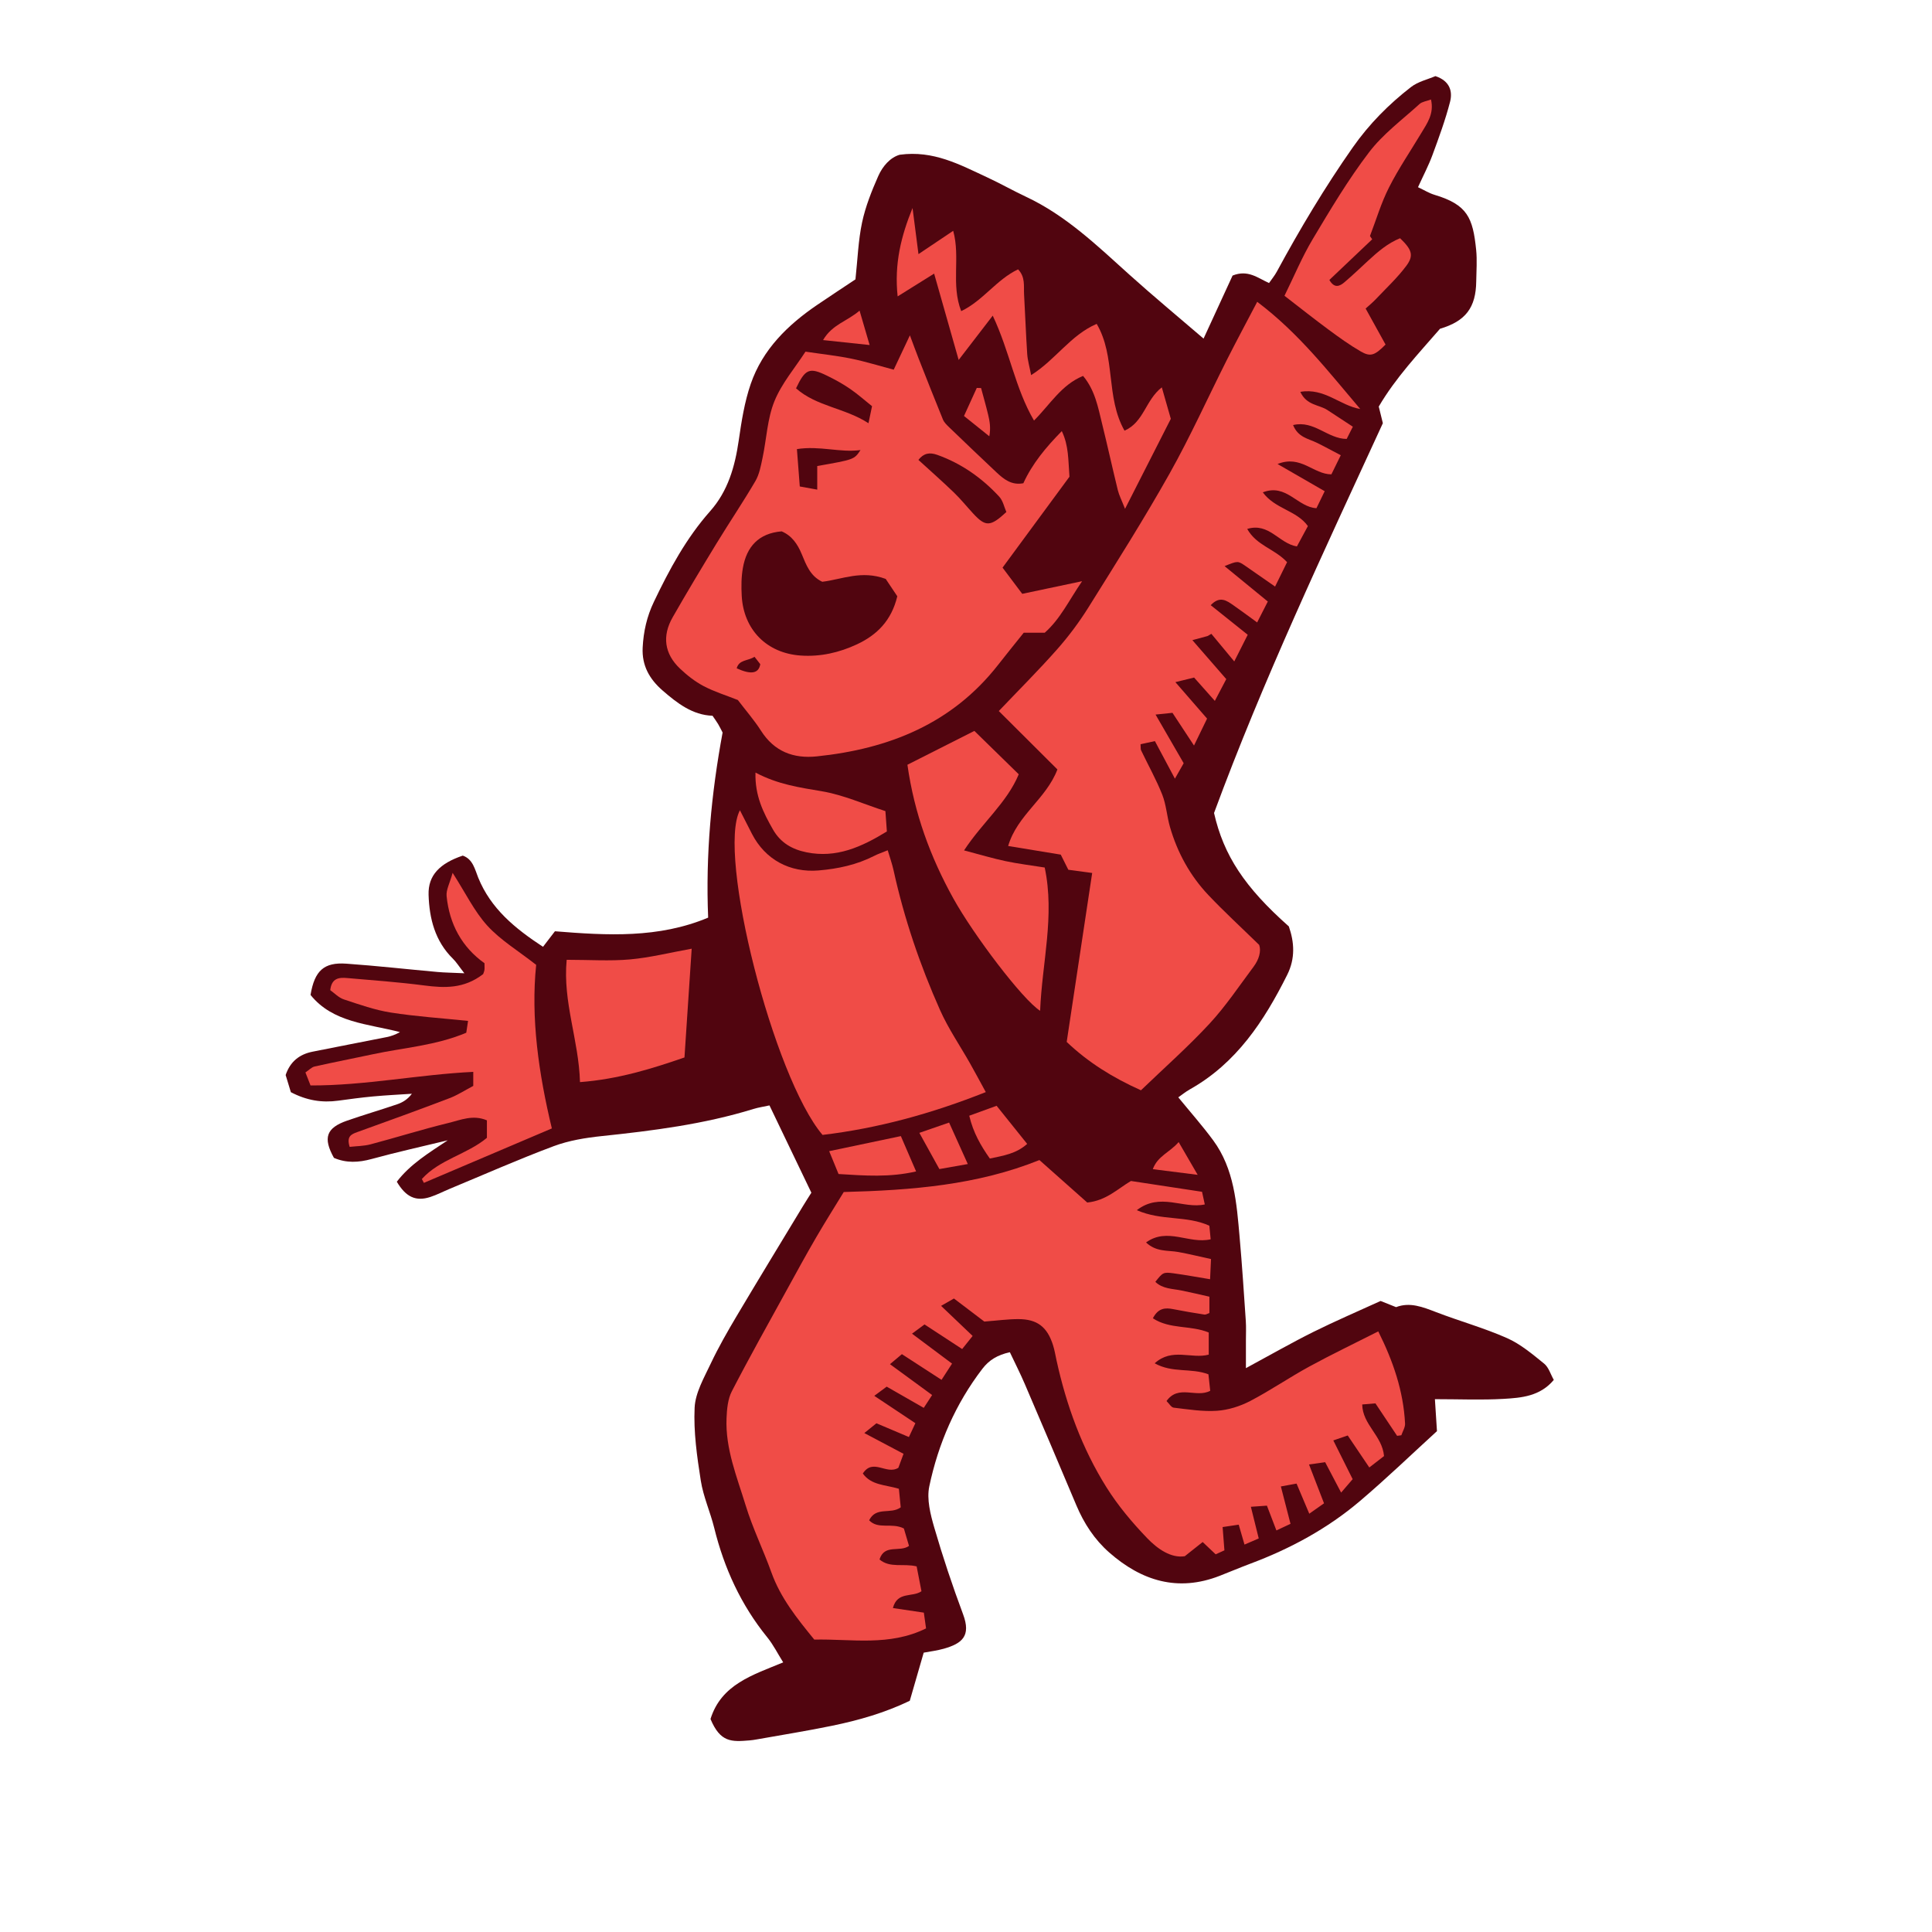 <svg version="1.1" id="svg" xmlns="http://www.w3.org/2000/svg" xmlns:xlink="http://www.w3.org/1999/xlink" x="0px" y="0px"
	 width="200px" height="200px" viewBox="0 0 200 200" enable-background="new 0 0 200 200" xml:space="preserve">
<path class="stroke" fill="#51050f"  d="M159.85,141.164c-1.208-0.98-2.445-2.026-3.846-2.646c-2.377-1.052-4.905-1.752-7.337-2.687
	c-1.38-0.53-2.719-1.067-4.146-0.517c-0.585-0.232-1.086-0.435-1.601-0.639c-2.337,1.069-4.678,2.07-6.953,3.201
	c-2.245,1.117-4.426,2.368-6.99,3.753c0-1.253,0-2.074,0-2.896c0-0.659,0.033-1.321-0.011-1.978
	c-0.198-2.895-0.384-5.792-0.641-8.683c-0.311-3.506-0.549-7.059-2.744-10.037c-1.103-1.496-2.339-2.891-3.604-4.438
	c0.34-0.236,0.75-0.575,1.207-0.832c4.816-2.71,7.676-7.071,10.065-11.846c0.851-1.7,0.744-3.375,0.171-5.018
	c-4.569-4.049-6.745-7.343-7.743-11.74c5.068-13.744,11.357-27.05,17.476-40.352c-0.153-0.63-0.281-1.15-0.424-1.722
	c1.755-2.996,4.133-5.503,6.342-8.054c2.653-0.785,3.717-2.195,3.748-4.91c0.014-1.089,0.103-2.186-0.008-3.263
	c-0.341-3.312-0.887-4.668-4.317-5.695c-0.539-0.162-1.034-0.472-1.702-0.786c0.566-1.245,1.104-2.262,1.496-3.332
	c0.668-1.813,1.339-3.635,1.821-5.503c0.287-1.108-0.038-2.175-1.515-2.665c-0.786,0.339-1.789,0.561-2.524,1.129
	c-2.307,1.786-4.348,3.847-6.038,6.26c-2.891,4.126-5.466,8.438-7.861,12.862c-0.221,0.408-0.525,0.771-0.801,1.169
	c-1.188-0.533-2.179-1.408-3.773-0.774c-0.913,1.984-1.914,4.158-3.004,6.526c-2.653-2.28-5.209-4.394-7.671-6.611
	c-3.333-3.003-6.562-6.124-10.696-8.065c-1.371-0.644-2.691-1.396-4.066-2.032c-2.79-1.292-5.529-2.805-9.027-2.323
	c-0.962,0.278-1.757,1.162-2.221,2.216c-0.681,1.544-1.318,3.145-1.669,4.787c-0.398,1.877-0.461,3.827-0.687,5.897
	c-1.221,0.814-2.585,1.707-3.934,2.624c-3.069,2.086-5.674,4.624-6.906,8.199c-0.646,1.876-0.958,3.886-1.244,5.861
	c-0.391,2.697-1.111,5.229-2.955,7.309c-2.482,2.8-4.229,6.046-5.83,9.395c-0.723,1.511-1.074,3.065-1.158,4.732
	c-0.094,1.877,0.719,3.272,2.061,4.44c1.522,1.323,3.107,2.544,5.172,2.615c0.25,0.371,0.43,0.614,0.584,0.872
	c0.153,0.258,0.281,0.529,0.458,0.864c-1.168,6.291-1.768,12.668-1.496,19.162c-5.136,2.155-10.451,1.849-15.861,1.412
	c-0.423,0.551-0.817,1.066-1.235,1.609c-2.919-1.915-5.405-3.954-6.708-7.163c-0.342-0.843-0.542-1.91-1.597-2.278
	c-2.381,0.803-3.604,2.039-3.54,4.062c0.076,2.447,0.663,4.791,2.52,6.612c0.347,0.34,0.607,0.766,1.183,1.506
	c-1.26-0.059-2.028-0.065-2.793-0.135c-3.142-0.281-6.277-0.637-9.422-0.858c-2.312-0.163-3.288,0.713-3.708,3.237
	c2.316,2.881,5.94,2.982,9.258,3.847c-0.482,0.271-0.931,0.43-1.396,0.521c-2.554,0.512-5.113,0.992-7.666,1.509
	c-1.343,0.271-2.303,1.018-2.773,2.414c0.183,0.602,0.373,1.226,0.54,1.775c1.633,0.857,3.214,1.109,4.888,0.881
	c1.202-0.162,2.406-0.328,3.613-0.439c1.34-0.124,2.685-0.188,4.027-0.278c-0.453,0.599-0.968,0.899-1.52,1.088
	c-1.719,0.585-3.465,1.096-5.18,1.692c-2.174,0.754-2.521,1.788-1.369,3.857c1.283,0.552,2.55,0.487,3.893,0.119
	c2.609-0.716,5.256-1.299,7.887-1.938c-1.927,1.286-3.874,2.463-5.271,4.288c0.941,1.596,1.974,2.067,3.471,1.579
	c0.688-0.226,1.339-0.566,2.01-0.846c3.582-1.486,7.133-3.059,10.764-4.416c1.564-0.583,3.279-0.864,4.949-1.039
	c5.312-0.558,10.596-1.227,15.723-2.809c0.506-0.156,1.037-0.233,1.66-0.369c1.454,3.027,2.861,5.962,4.337,9.037
	c-0.231,0.369-0.56,0.874-0.871,1.389c-2.287,3.782-4.59,7.554-6.847,11.353c-0.959,1.614-1.896,3.251-2.698,4.945
	c-0.693,1.47-1.595,3.019-1.669,4.566c-0.118,2.506,0.247,5.06,0.639,7.557c0.26,1.66,0.983,3.243,1.389,4.888
	c1.028,4.174,2.773,7.979,5.496,11.333c0.626,0.772,1.078,1.687,1.645,2.589c-3.147,1.305-6.402,2.26-7.525,5.863
	c1.02,2.438,2.182,2.368,4.036,2.214c0.241-0.02,0.484-0.055,0.722-0.098c2.619-0.468,5.248-0.885,7.853-1.423
	c2.728-0.563,5.402-1.325,8.017-2.578c0.474-1.64,0.943-3.26,1.442-4.984c0.671-0.127,1.394-0.212,2.085-0.409
	c1.884-0.538,2.836-1.307,1.992-3.563c-1.102-2.953-2.103-5.95-2.982-8.975c-0.398-1.37-0.797-2.938-0.515-4.273
	c0.933-4.424,2.712-8.531,5.491-12.16c0.701-0.916,1.576-1.443,2.849-1.721c0.532,1.126,1.077,2.196,1.549,3.298
	c1.792,4.178,3.57,8.362,5.335,12.552c0.791,1.875,1.881,3.549,3.408,4.888c3.346,2.934,7.097,4.102,11.431,2.409
	c1.072-0.419,2.132-0.867,3.21-1.272c4.118-1.545,7.951-3.619,11.303-6.465c2.809-2.387,5.466-4.951,7.977-7.241
	c-0.089-1.365-0.152-2.357-0.213-3.309c2.52,0,4.821,0.102,7.111-0.031c1.85-0.108,3.773-0.263,5.197-1.963
	C160.521,142.276,160.323,141.549,159.85,141.164z"/>
<path fill-rule="evenodd" clip-rule="evenodd" fill="#f04c47" class="fill" d="M107.6,120.089c1.674,1.486,3.343,2.966,4.951,4.396
	c1.962-0.191,3.196-1.451,4.524-2.23c2.533,0.386,4.954,0.753,7.359,1.119c0.121,0.552,0.196,0.896,0.286,1.308
	c-2.236,0.494-4.605-1.28-7.039,0.595c2.572,1.13,5.129,0.525,7.511,1.608c0.035,0.374,0.083,0.877,0.136,1.407
	c-2.244,0.52-4.464-1.279-6.689,0.325c1.062,1.011,2.26,0.794,3.34,0.991c1.073,0.193,2.131,0.455,3.385,0.729
	c-0.031,0.658-0.059,1.276-0.096,2.088c-1.385-0.227-2.561-0.445-3.746-0.607c-1.098-0.15-1.145-0.105-1.922,0.878
	c0.756,0.733,1.756,0.705,2.688,0.892c0.945,0.189,1.883,0.415,2.909,0.645c0,0.623,0,1.143,0,1.691
	c-0.191,0.063-0.365,0.183-0.515,0.159c-1.077-0.168-2.152-0.346-3.221-0.559c-0.838-0.168-1.563-0.127-2.115,0.943
	c1.743,1.158,3.894,0.696,5.781,1.472c0,0.772,0,1.524,0,2.293c-1.801,0.478-3.787-0.746-5.594,0.895
	c1.842,1.035,3.769,0.454,5.564,1.142c0.061,0.557,0.122,1.13,0.184,1.705c-1.447,0.776-3.285-0.683-4.523,1.062
	c0.268,0.255,0.484,0.655,0.745,0.685c1.49,0.174,3.001,0.423,4.482,0.322c1.165-0.079,2.383-0.465,3.427-1.007
	c2.092-1.09,4.05-2.438,6.124-3.569c2.282-1.247,4.634-2.369,7.142-3.642c1.533,3.067,2.604,6.169,2.773,9.539
	c0.02,0.396-0.25,0.809-0.385,1.214c-0.146,0.019-0.293,0.038-0.439,0.058c-0.724-1.083-1.445-2.165-2.244-3.361
	c-0.378,0.031-0.835,0.07-1.367,0.115c0.039,2.103,2.07,3.221,2.259,5.341c-0.427,0.33-0.93,0.719-1.525,1.181
	c-0.767-1.139-1.466-2.173-2.233-3.312c-0.504,0.173-0.918,0.313-1.493,0.511c0.696,1.395,1.313,2.628,2.004,4.012
	c-0.345,0.398-0.716,0.83-1.195,1.389c-0.587-1.118-1.087-2.069-1.653-3.147c-0.536,0.075-1.037,0.146-1.671,0.236
	c0.553,1.433,1.043,2.701,1.554,4.021c-0.565,0.397-0.996,0.701-1.527,1.076c-0.451-1.068-0.859-2.033-1.317-3.118
	c-0.633,0.115-1.122,0.205-1.624,0.297c0.353,1.368,0.666,2.578,0.998,3.869c-0.533,0.249-0.943,0.441-1.461,0.684
	c-0.336-0.878-0.632-1.649-0.981-2.565c-0.546,0.039-1.043,0.074-1.661,0.117c0.287,1.159,0.529,2.134,0.813,3.277
	c-0.476,0.204-0.931,0.402-1.473,0.636c-0.206-0.71-0.369-1.272-0.599-2.062c-0.582,0.086-1.111,0.165-1.667,0.247
	c0.07,0.922,0.126,1.634,0.187,2.411c-0.312,0.144-0.576,0.263-0.906,0.412c-0.395-0.374-0.775-0.733-1.346-1.273
	c-0.524,0.417-1.031,0.819-1.852,1.47c-1.399,0.222-2.804-0.729-3.914-1.892c-1.543-1.61-3.008-3.354-4.189-5.238
	c-2.53-4.035-4.148-8.474-5.168-13.127c-0.117-0.534-0.205-1.077-0.369-1.597c-0.597-1.888-1.638-2.694-3.601-2.692
	c-1.081,0.001-2.161,0.15-3.511,0.253c-0.369-0.28-0.941-0.718-1.515-1.152c-0.528-0.399-1.056-0.801-1.629-1.234
	c-0.398,0.228-0.75,0.429-1.331,0.761c1.133,1.08,2.156,2.057,3.267,3.114c-0.338,0.423-0.664,0.83-1.084,1.356
	c-1.317-0.861-2.561-1.675-3.896-2.547c-0.412,0.306-0.766,0.565-1.295,0.957c1.456,1.089,2.748,2.054,4.144,3.098
	c-0.342,0.527-0.661,1.018-1.089,1.681c-1.395-0.904-2.691-1.746-4.103-2.66c-0.351,0.296-0.685,0.576-1.233,1.038
	c1.523,1.114,2.875,2.104,4.362,3.193c-0.275,0.422-0.548,0.842-0.865,1.329c-1.337-0.765-2.538-1.454-3.838-2.197
	c-0.37,0.274-0.731,0.542-1.284,0.952c1.506,1.004,2.845,1.895,4.254,2.832c-0.233,0.497-0.43,0.918-0.67,1.433
	c-1.131-0.479-2.178-0.923-3.361-1.424c-0.323,0.261-0.668,0.538-1.253,1.012c1.474,0.78,2.722,1.441,4.058,2.148
	c-0.223,0.607-0.404,1.097-0.534,1.447c-1.234,0.774-2.624-1.04-3.681,0.595c0.887,1.229,2.312,1.15,3.734,1.578
	c0.061,0.613,0.13,1.3,0.19,1.922c-1.048,0.769-2.542-0.126-3.27,1.342c0.956,0.988,2.319,0.204,3.595,0.845
	c0.139,0.468,0.336,1.135,0.533,1.806c-0.969,0.694-2.538-0.236-3.054,1.403c1.096,0.923,2.458,0.381,3.843,0.715
	c0.157,0.813,0.326,1.679,0.5,2.574c-0.929,0.661-2.498-0.021-2.956,1.74c1.037,0.154,2.016,0.299,3.202,0.475
	c0.068,0.489,0.148,1.045,0.229,1.633c-3.828,1.883-7.726,1.07-11.57,1.158c-1.801-2.208-3.492-4.316-4.436-6.944
	c-0.84-2.34-1.948-4.59-2.672-6.961c-0.899-2.939-2.107-5.847-1.976-9.009c0.038-0.943,0.129-1.981,0.549-2.793
	c1.832-3.548,3.79-7.032,5.713-10.533c0.991-1.807,1.979-3.614,3.016-5.396c0.938-1.614,1.938-3.191,2.855-4.697
	C94.396,123.212,101.146,122.685,107.6,120.089z"/>
<path fill-rule="evenodd" clip-rule="evenodd" fill="#f04c47" class="fill" d="M130.146,31.244c4.351,3.281,7.4,7.266,10.664,11.093
	c-2.078-0.342-3.7-2.212-6.201-1.771c0.658,1.414,1.934,1.315,2.788,1.871c0.856,0.558,1.711,1.118,2.649,1.735
	c-0.248,0.494-0.452,0.899-0.639,1.266c-1.976-0.009-3.373-1.959-5.548-1.436c0.516,1.265,1.544,1.395,2.39,1.8
	c0.813,0.39,1.602,0.83,2.547,1.324c-0.358,0.729-0.667,1.356-0.972,1.978c-1.862-0.004-3.161-2.043-5.572-1.07
	c1.8,1.037,3.271,1.888,4.88,2.815c-0.308,0.634-0.587,1.208-0.854,1.76c-1.976-0.111-3.106-2.589-5.553-1.642
	c1.274,1.736,3.482,1.85,4.668,3.491c-0.379,0.703-0.772,1.431-1.138,2.108c-1.854-0.3-2.873-2.502-5.144-1.812
	c0.974,1.74,2.851,2.056,4.127,3.442c-0.352,0.715-0.736,1.497-1.242,2.524c-1.117-0.778-2.088-1.46-3.066-2.131
	c-0.794-0.545-0.798-0.539-2.162,0.016c1.522,1.245,2.941,2.408,4.475,3.664c-0.349,0.687-0.668,1.31-1.105,2.166
	c-0.9-0.654-1.658-1.223-2.436-1.763c-0.697-0.483-1.411-1.037-2.369-0.024c1.273,1.017,2.515,2.011,3.831,3.062
	c-0.466,0.923-0.895,1.774-1.394,2.759c-0.857-1.032-1.613-1.943-2.368-2.854c-0.133,0.076-0.265,0.151-0.396,0.227
	c-0.428,0.116-0.856,0.232-1.571,0.426c1.258,1.448,2.35,2.702,3.508,4.033c-0.376,0.714-0.734,1.396-1.184,2.254
	c-0.767-0.863-1.434-1.612-2.146-2.415c-0.639,0.156-1.119,0.274-1.938,0.475c1.194,1.373,2.171,2.494,3.281,3.774
	c-0.375,0.773-0.785,1.618-1.353,2.789c-0.837-1.273-1.509-2.293-2.229-3.387c-0.507,0.052-0.962,0.1-1.751,0.181
	c1.012,1.748,1.903,3.292,2.911,5.036c-0.19,0.333-0.472,0.83-0.907,1.599c-0.765-1.434-1.396-2.62-2.072-3.888
	c-0.574,0.125-1.013,0.22-1.484,0.321c0.023,0.305-0.012,0.495,0.057,0.638c0.73,1.528,1.567,3.016,2.189,4.587
	c0.416,1.056,0.479,2.243,0.799,3.343c0.77,2.661,2.081,5.05,3.985,7.059c1.621,1.71,3.36,3.308,5.25,5.151
	c0.224,0.648-0.019,1.505-0.582,2.257c-1.487,1.988-2.876,4.076-4.556,5.891c-2.211,2.389-4.665,4.556-7.103,6.901
	c-2.918-1.312-5.45-2.88-7.686-5.008c0.878-5.818,1.743-11.556,2.638-17.49c-0.865-0.115-1.613-0.217-2.47-0.332
	c-0.234-0.472-0.497-0.997-0.783-1.566c-1.771-0.291-3.543-0.581-5.446-0.895c0.956-3.223,3.924-4.854,5.101-7.923
	c-1.983-1.977-3.979-3.967-6.069-6.047c2.061-2.165,4.115-4.213,6.033-6.381c1.195-1.353,2.291-2.82,3.249-4.352
	c2.855-4.571,5.743-9.13,8.384-13.826c2.163-3.85,3.978-7.895,5.969-11.841C128.005,35.277,129.031,33.374,130.146,31.244z"/>
<path fill-rule="evenodd" clip-rule="evenodd" fill="#f04c47" class="fill" d="M105.822,61.474c2.025-0.428,3.896-0.822,6.197-1.309
	c-1.382,2.019-2.258,3.913-3.869,5.336c-0.701,0-1.361,0-2.174,0c-0.853,1.067-1.762,2.186-2.648,3.32
	c-4.77,6.103-11.314,8.704-18.768,9.479c-2.418,0.252-4.402-0.495-5.777-2.649c-0.715-1.118-1.6-2.131-2.402-3.187
	c-1.196-0.474-2.425-0.853-3.543-1.44c-0.891-0.469-1.717-1.12-2.451-1.817c-1.615-1.536-1.855-3.371-0.76-5.293
	c1.471-2.576,3-5.12,4.545-7.653c1.322-2.168,2.748-4.273,4.029-6.464c0.412-0.707,0.566-1.587,0.74-2.407
	c0.415-1.955,0.488-4.038,1.227-5.854c0.756-1.86,2.141-3.466,3.216-5.133c1.761,0.262,3.263,0.419,4.733,0.721
	c1.459,0.299,2.887,0.746,4.4,1.146c0.559-1.187,1.035-2.195,1.676-3.555c0.377,1.004,0.617,1.669,0.876,2.328
	c0.839,2.13,1.673,4.262,2.542,6.38c0.129,0.315,0.414,0.585,0.669,0.83c1.616,1.556,3.239,3.106,4.872,4.641
	c0.764,0.717,1.572,1.366,2.786,1.131c0.918-2.007,2.306-3.693,3.98-5.397c0.729,1.529,0.658,2.977,0.793,4.722
	c-2.165,2.94-4.456,6.054-6.927,9.411C104.306,59.453,104.979,60.352,105.822,61.474z M91.688,59.929
	c-2.506-0.932-4.528,0.053-6.568,0.295c-1.254-0.591-1.667-1.76-2.128-2.868c-0.433-1.044-1.025-1.904-2.074-2.35
	c-2.391,0.197-3.627,1.593-4.014,3.785c-0.168,0.941-0.173,1.928-0.121,2.887c0.19,3.521,2.604,5.953,6.126,6.186
	c2.033,0.136,3.973-0.307,5.811-1.167c2.067-0.968,3.563-2.451,4.169-4.971C92.509,61.158,92.053,60.476,91.688,59.929z
	 M95.074,47.608c1.308,1.195,2.521,2.263,3.684,3.385c0.697,0.672,1.307,1.433,1.964,2.145c1.3,1.408,1.788,1.414,3.456-0.133
	c-0.217-0.488-0.345-1.167-0.743-1.597c-1.792-1.937-3.904-3.426-6.414-4.323C96.242,46.808,95.623,46.904,95.074,47.608z
	 M90.273,42.049c-0.792-0.632-1.512-1.277-2.305-1.816c-0.745-0.509-1.545-0.949-2.356-1.343c-1.823-0.89-2.249-0.711-3.207,1.311
	c2.125,1.882,5.044,2.017,7.499,3.61C90.067,43.032,90.161,42.585,90.273,42.049z M82.497,46.491
	c0.108,1.416,0.198,2.583,0.296,3.868c0.66,0.119,1.136,0.206,1.808,0.327c0-0.991,0-1.733,0-2.443
	c3.827-0.672,3.827-0.672,4.479-1.653C86.958,46.879,84.85,46.117,82.497,46.491z M78.109,67.993
	c-0.728,0.446-1.604,0.288-1.846,1.191c1.475,0.674,2.277,0.553,2.441-0.429C78.573,68.588,78.398,68.363,78.109,67.993z"/>
<path fill-rule="evenodd" clip-rule="evenodd" fill="#f04c47" class="fill" d="M102.048,113.053c-5.657,2.249-11.219,3.757-16.899,4.433
	c-5.073-5.974-10.948-29.094-8.553-33.609c0.437,0.856,0.841,1.657,1.251,2.453c1.367,2.648,3.906,4.026,6.891,3.778
	c2.016-0.169,3.956-0.585,5.771-1.514c0.369-0.191,0.77-0.321,1.388-0.575c0.221,0.752,0.459,1.407,0.607,2.083
	c1.097,4.988,2.734,9.805,4.809,14.458c0.858,1.928,2.073,3.693,3.116,5.539C100.932,110.989,101.412,111.892,102.048,113.053z"/>
<path fill-rule="evenodd" clip-rule="evenodd" fill="#f04c47" class="fill" d="M50.014,100.84c0.029-0.085,0.105-0.252,0.134-0.425
	c0.027-0.176,0.006-0.357,0.006-0.703c-2.331-1.655-3.637-4.051-3.922-6.953c-0.063-0.64,0.327-1.323,0.623-2.403
	c1.356,2.115,2.252,4.001,3.598,5.475c1.366,1.495,3.179,2.585,5.05,4.05c-0.565,5.506,0.252,11.222,1.624,16.933
	c-4.439,1.889-8.844,3.762-13.248,5.636c-0.069-0.133-0.139-0.267-0.208-0.4c1.835-2.034,4.693-2.553,6.733-4.262
	c0-0.625,0-1.21,0-1.81c-1.438-0.616-2.729-0.033-3.978,0.271c-2.704,0.657-5.365,1.497-8.058,2.21
	c-0.715,0.188-1.481,0.186-2.17,0.265c-0.341-1.077,0.15-1.304,0.794-1.533c3.188-1.144,6.373-2.301,9.539-3.507
	c0.839-0.318,1.609-0.825,2.461-1.271c0-0.443,0-0.838,0-1.453c-5.674,0.276-11.207,1.427-16.846,1.406
	c-0.216-0.55-0.359-0.915-0.528-1.347c0.369-0.247,0.635-0.544,0.951-0.615c2.011-0.451,4.033-0.841,6.048-1.272
	c3.189-0.683,6.488-0.892,9.651-2.223c0.056-0.367,0.116-0.766,0.185-1.225c-2.716-0.282-5.373-0.454-7.994-0.865
	c-1.653-0.26-3.267-0.833-4.865-1.361c-0.537-0.178-0.976-0.652-1.406-0.955c0.137-1.278,0.938-1.327,1.754-1.256
	c2.659,0.232,5.325,0.421,7.97,0.766C46.014,102.285,48.026,102.37,50.014,100.84z"/>
<path fill-rule="evenodd" clip-rule="evenodd" fill="#f04c47" class="fill" d="M93.936,79.167c2.35-1.188,4.554-2.303,6.93-3.503
	c1.473,1.439,3.007,2.938,4.594,4.49c-1.221,2.943-3.756,4.977-5.662,7.879c1.653,0.435,2.965,0.83,4.299,1.112
	c1.294,0.274,2.611,0.432,4.05,0.661c1.063,5.012-0.276,9.85-0.474,14.832c-1.822-1.161-6.897-7.861-8.995-11.652
	C96.314,88.715,94.652,84.217,93.936,79.167z"/>
<path fill-rule="evenodd" clip-rule="evenodd" fill="#f04c47" class="fill" d="M92.924,30.682c-0.363-3.378,0.363-6.253,1.542-9.148
	c0.189,1.476,0.38,2.951,0.614,4.772c1.329-0.892,2.358-1.583,3.595-2.411c0.763,2.754-0.248,5.552,0.829,8.314
	c2.273-1.091,3.653-3.27,5.886-4.325c0.771,0.799,0.574,1.735,0.622,2.598c0.119,2.056,0.188,4.114,0.325,6.17
	c0.044,0.655,0.238,1.301,0.406,2.18c2.524-1.581,4.083-4.146,6.786-5.304c1.998,3.389,0.906,7.578,2.881,11.055
	c2.019-0.893,2.159-3.159,3.861-4.484c0.331,1.154,0.62,2.164,0.932,3.258c-1.516,2.978-3.02,5.939-4.739,9.317
	c-0.35-0.894-0.613-1.394-0.745-1.927c-0.563-2.298-1.069-4.608-1.636-6.905c-0.417-1.688-0.718-3.434-1.962-4.927
	c-2.24,0.918-3.391,2.926-5.08,4.62c-1.958-3.339-2.504-7.124-4.273-10.86c-1.252,1.627-2.262,2.941-3.527,4.586
	c-0.885-3.11-1.677-5.895-2.54-8.936C95.372,29.154,94.316,29.812,92.924,30.682z"/>
<path fill-rule="evenodd" clip-rule="evenodd" fill="#f04c47" class="fill" d="M142.049,24.773c-1.482,1.406-2.965,2.813-4.433,4.207
	c0.524,0.912,1.077,0.65,1.565,0.235c0.829-0.706,1.617-1.459,2.416-2.198c1.02-0.945,2.066-1.845,3.339-2.355
	c1.222,1.176,1.448,1.779,0.644,2.859c-0.934,1.252-2.1,2.33-3.178,3.472c-0.329,0.347-0.703,0.648-1.032,0.947
	c0.718,1.297,1.4,2.532,2.062,3.729c-1.114,1.126-1.553,1.301-2.574,0.709c-1.15-0.665-2.235-1.448-3.306-2.239
	c-1.505-1.109-2.97-2.276-4.583-3.52c0.99-2.009,1.822-4.02,2.926-5.868c1.832-3.067,3.672-6.161,5.835-8.994
	c1.442-1.892,3.438-3.366,5.221-4.99c0.271-0.245,0.723-0.291,1.185-0.467c0.34,1.482-0.4,2.466-1.01,3.484
	c-1.12,1.869-2.355,3.681-3.336,5.619c-0.812,1.598-1.325,3.348-1.971,5.03C141.895,24.548,141.971,24.66,142.049,24.773z"/>
<path fill-rule="evenodd" clip-rule="evenodd" fill="#f04c47" class="fill" d="M58.663,99.358c2.369,0,4.476,0.146,6.554-0.04
	c2.079-0.186,4.129-0.703,6.386-1.109c-0.248,3.75-0.49,7.396-0.747,11.258c-3.32,1.148-6.847,2.254-10.816,2.553
	C59.914,107.637,58.242,103.74,58.663,99.358z"/>
<path fill-rule="evenodd" clip-rule="evenodd" fill="#f04c47" class="fill" d="M78.207,79.977c2.344,1.241,4.595,1.547,6.867,1.933
	c2.229,0.379,4.359,1.337,6.583,2.056c0.061,0.839,0.106,1.475,0.152,2.108c-2.642,1.617-5.236,2.783-8.318,2.157
	c-1.501-0.305-2.692-0.993-3.471-2.356C79.03,84.14,78.139,82.386,78.207,79.977z"/>
<path fill-rule="evenodd" clip-rule="evenodd" fill="#f04c47" class="fill" d="M85.836,119.168c2.602-0.547,4.899-1.029,7.42-1.559
	c0.492,1.145,0.982,2.277,1.578,3.657c-2.758,0.636-5.321,0.436-8.028,0.268C86.484,120.749,86.174,119.99,85.836,119.168z"/>
<path fill-rule="evenodd" clip-rule="evenodd" fill="#f04c47" class="fill" d="M103.168,114.47c1.101,1.374,2.105,2.628,3.165,3.947
	c-1.16,1.034-2.454,1.209-3.864,1.516c-0.931-1.321-1.722-2.683-2.133-4.434C101.269,115.16,102.098,114.858,103.168,114.47z"/>
<path fill-rule="evenodd" clip-rule="evenodd" fill="#f04c47" class="fill" d="M98.25,116.208c0.676,1.497,1.258,2.788,1.936,4.293
	c-1.056,0.187-1.906,0.337-2.942,0.521c-0.674-1.219-1.298-2.347-2.073-3.749C96.323,116.874,97.23,116.562,98.25,116.208z"/>
<path fill-rule="evenodd" clip-rule="evenodd" fill="#f04c47" class="fill" d="M85.203,35.205c0.951-1.631,2.506-1.944,3.779-3.05
	c0.356,1.223,0.651,2.225,1.041,3.562C88.365,35.542,86.925,35.389,85.203,35.205z"/>
<path fill-rule="evenodd" clip-rule="evenodd" fill="#f04c47" class="fill" d="M123.982,121.618c-1.818-0.229-3.16-0.398-4.644-0.586
	c0.503-1.375,1.757-1.733,2.676-2.806C122.66,119.341,123.212,120.291,123.982,121.618z"/>
<path fill-rule="evenodd" clip-rule="evenodd" fill="#f04c47" class="fill" d="M101.561,40.171c0.246,0.92,0.51,1.836,0.732,2.762
	c0.166,0.682,0.281,1.377,0.121,2.231c-0.818-0.657-1.638-1.312-2.621-2.101c0.459-1.006,0.891-1.956,1.323-2.905
	C101.264,40.161,101.412,40.166,101.561,40.171z"/>
</svg>
